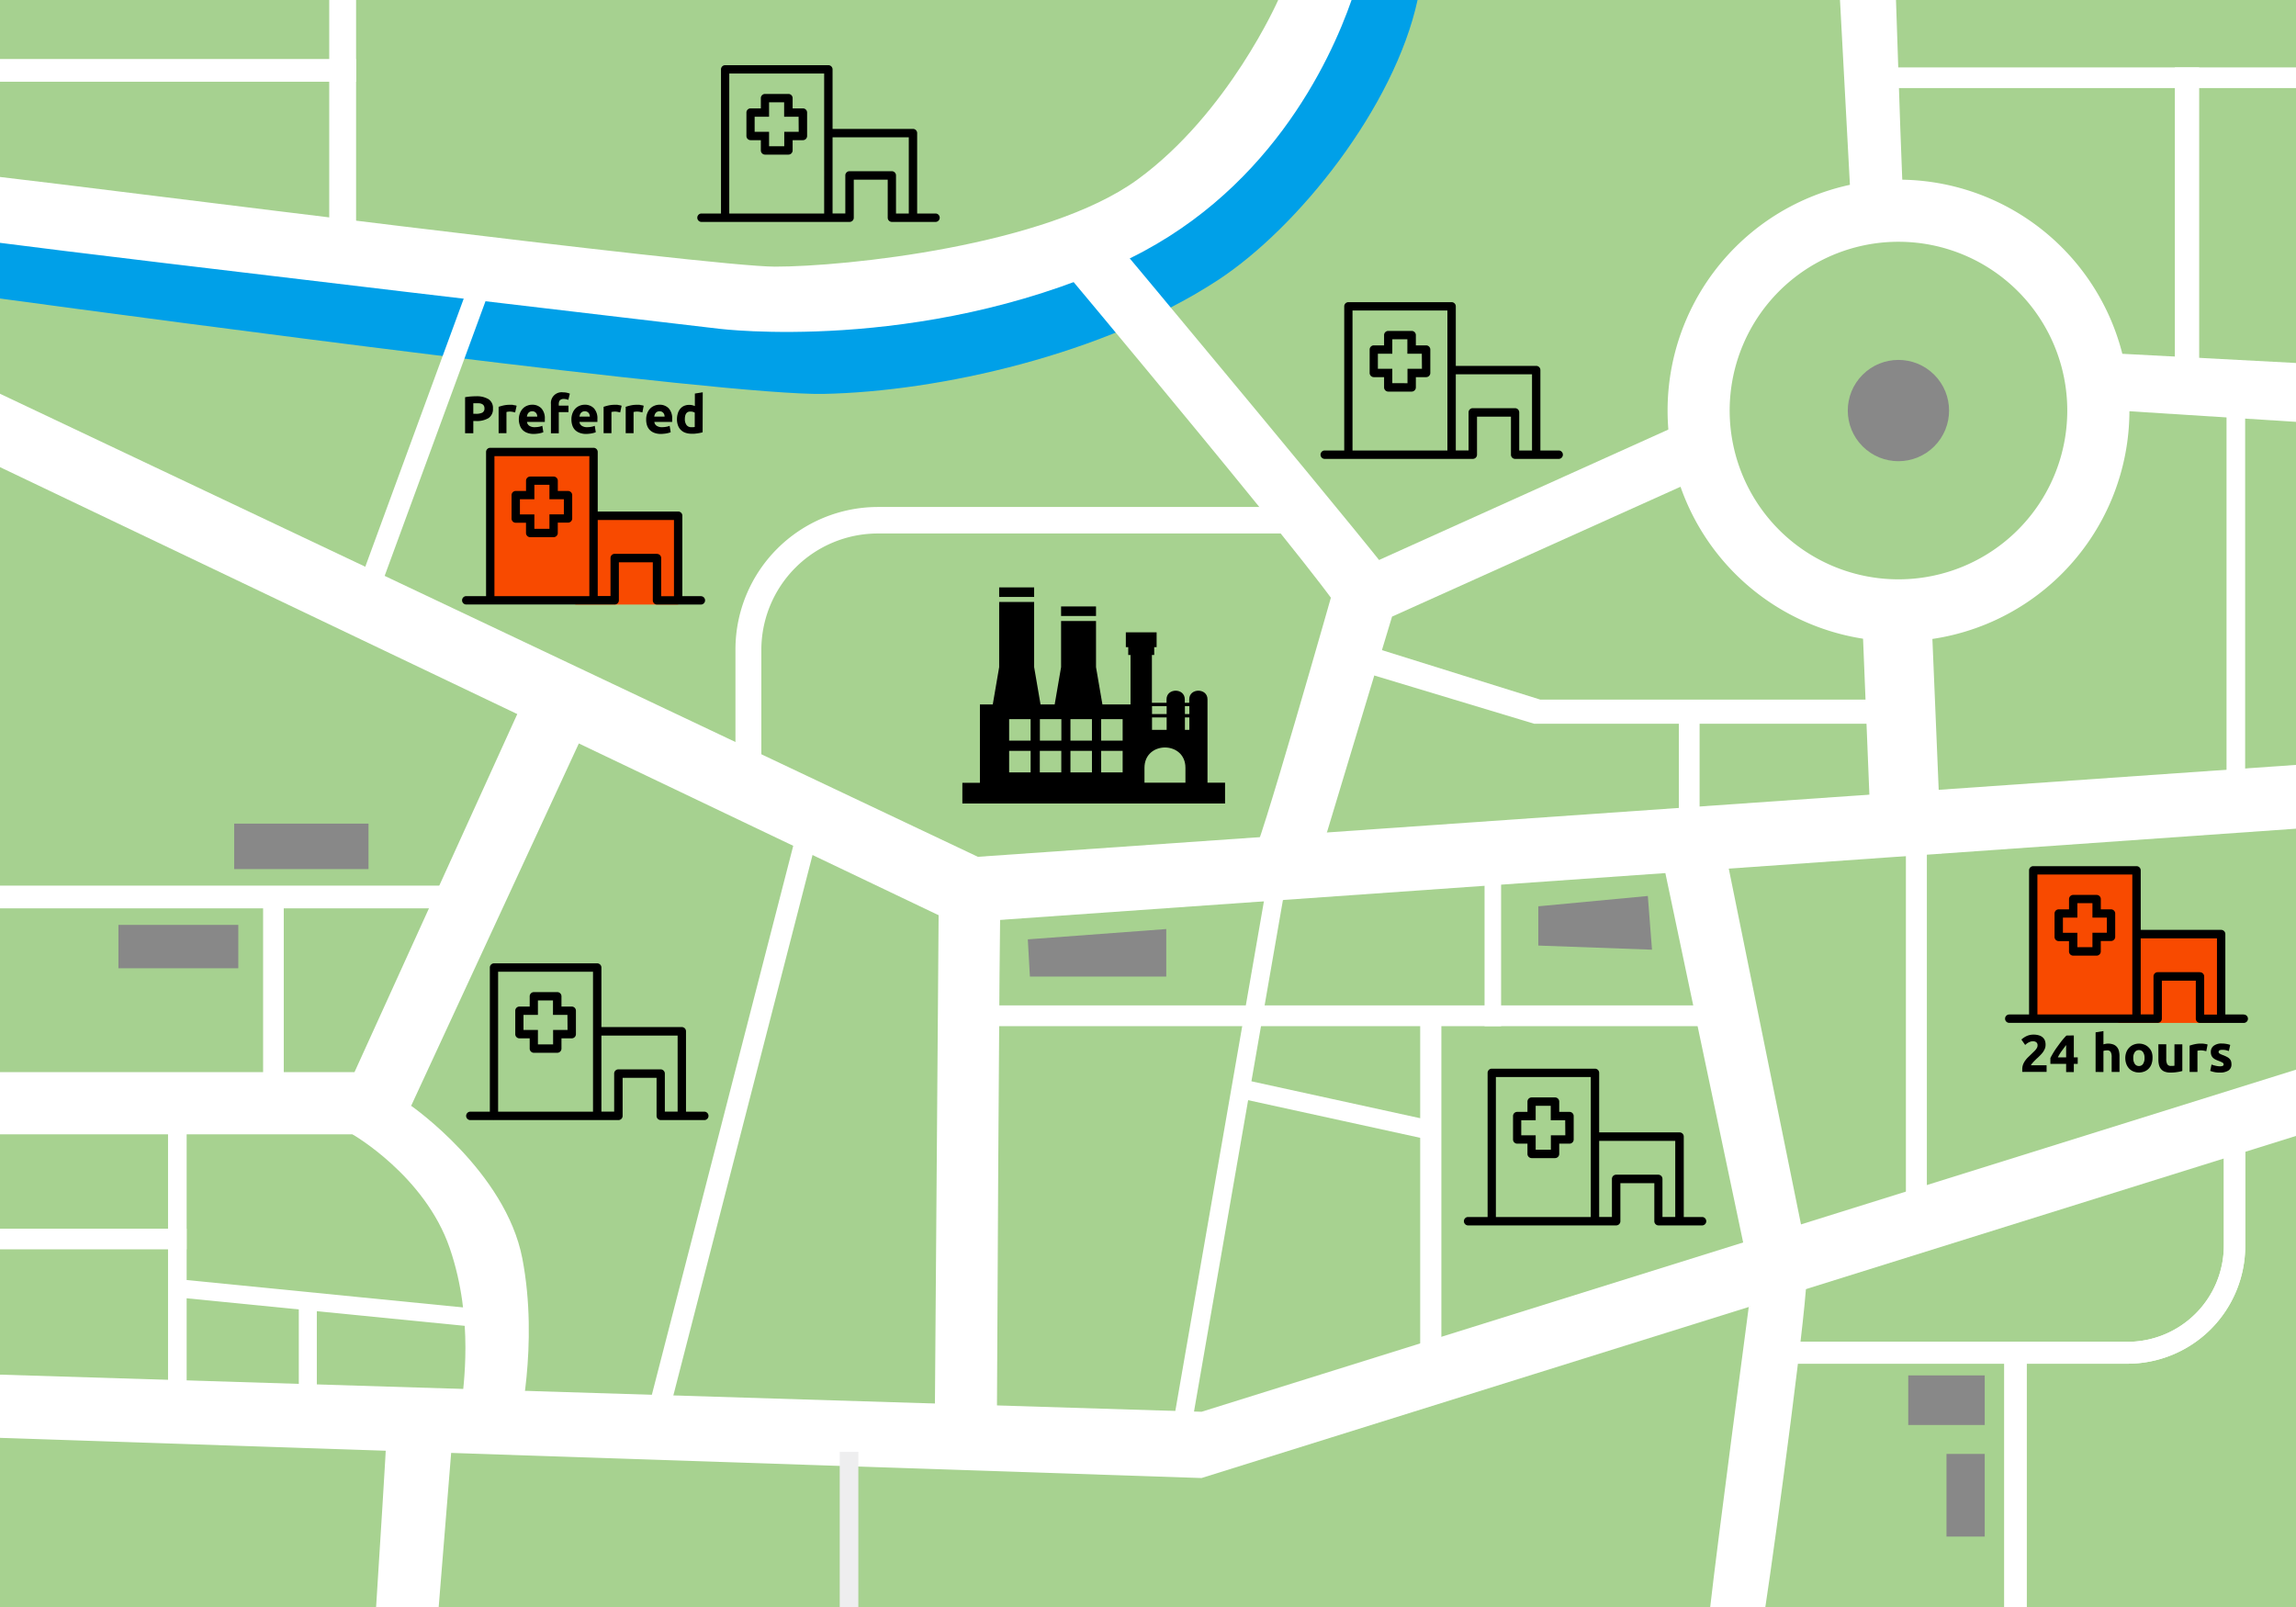 <svg id="Layer_1" data-name="Layer 1" xmlns="http://www.w3.org/2000/svg" viewBox="0 0 784.69 549.28"><defs><style>.cls-1{fill:#a7d290;}.cls-2{fill:#00a0e8;}.cls-2,.cls-3,.cls-5,.cls-8{fill-rule:evenodd;}.cls-3,.cls-4{fill:#a6d190;}.cls-5,.cls-6{fill:#fff;}.cls-7{fill:#eeeeef;}.cls-8,.cls-9{fill:#888;}.cls-10{fill:#f84a00;}</style></defs><title>map</title><rect class="cls-1" width="784.69" height="549.28"/><path class="cls-2" d="M.16.36H484.63c-7.93,36.55-40.71,77.73-68.24,95.75C377.54,121.54,321,134.25,281.47,135c-33.84.6-226.4-25.16-281.31-32.61Z" transform="translate(-0.16 -0.36)"/><path class="cls-3" d="M.16,374.08V149.57l331.91,159.5-1.82,184.48L171,486.07s6.39-48.69-10.08-76.77-46.71-34.68-46.71-34.68Z" transform="translate(-0.16 -0.36)"/><polygon class="cls-3" points="0 0 449.37 0 430.46 40.89 389.4 77.69 283.94 98.93 72.31 81.23 0 69.75 0 0"/><circle class="cls-4" cx="648.81" cy="140.33" r="59.58"/><path class="cls-5" d="M321,306l-1.41,186.86,21.23,1.46s.9-192.87,1.33-186.79S321,306,321,306Z" transform="translate(-0.16 -0.36)"/><path class="cls-5" d="M437,.36h25.08c-7.32,21-28.71,67.33-80.29,90.43-67.94,30.44-135.89,21.94-135.89,21.94S41.11,88.73.16,83.36V60.85C34.8,64.82,242.71,91.5,265,91.5c24.06,0,92.72-7.08,123.86-29.73S437,.36,437,.36Z" transform="translate(-0.16 -0.36)"/><path class="cls-5" d="M478.74,201.21c-1.83-4.07-98.38-119.62-98.38-119.62l-21.23,5.66s105.12,125.39,99.79,123.87S478.74,201.21,478.74,201.21Z" transform="translate(-0.16 -0.36)"/><path class="cls-5" d="M629,.36h19.14c.67,20.68,2.44,74.2,2.58,68.49.17-7.06-17.7,6.37-17.7,6.37Z" transform="translate(-0.16 -0.36)"/><polygon class="cls-5" points="784.69 124.07 784.69 144.19 718.53 139.98 725.33 120.93 784.69 124.07"/><path class="cls-5" d="M603.49,549.64H584.65c2.35-21.07,13.17-102.55,13.17-102.55l19.65-10.89C618.63,439.91,606.86,527.78,603.49,549.64Z" transform="translate(-0.16 -0.36)"/><path class="cls-5" d="M579.25,143.17,456.8,198.38s-27.95,98.55-28.31,93.43,22.65,1.41,22.65,1.41l24.77-82.1L582.79,163Z" transform="translate(-0.16 -0.36)"/><polygon class="cls-5" points="636.42 210.76 639.26 280.83 663.49 291.78 659.78 202.97 636.42 210.76"/><path class="cls-5" d="M158.11,479.37c.13-4.27,4.25-27.6-4.24-52.38s-33.27-38.92-33.27-38.92l20.08-9.74s32.3,22.48,38,52.2-1.42,58.75-1.42,58.75Z" transform="translate(-0.16 -0.36)"/><path class="cls-5" d="M150.09,549.64H128.7c1.13-17.81,3.44-54.39,3.62-59.65l22.65-.71Z" transform="translate(-0.16 -0.36)"/><polygon class="cls-5" points="588.29 284.37 617.31 427.34 597.5 433 566.35 285.08 588.29 284.37"/><polygon class="cls-5" points="784.69 365.62 784.69 388.27 410.64 505.2 0 491.47 0 469.86 410.64 482.55 784.69 365.62"/><polygon class="cls-5" points="0 387.71 0 366.47 121.15 366.47 181.31 234.12 201.84 245.44 136.01 387.71 0 387.71"/><polygon class="cls-5" points="784.69 261.45 784.69 283.25 326.41 315.51 0 159.67 0 134.59 334.2 292.86 784.69 261.45"/><path class="cls-5" d="M649,61.77a78.92,78.92,0,1,1-78.92,78.92A78.92,78.92,0,0,1,649,61.77ZM649,83a57.69,57.69,0,1,0,57.68,57.68A57.68,57.68,0,0,0,649,83Z" transform="translate(-0.16 -0.36)"/><rect class="cls-6" x="331.57" y="343.65" width="255.62" height="7.1"/><rect class="cls-6" x="507.37" y="296.36" width="5.65" height="54.39"/><polygon class="cls-5" points="433.5 299.23 439.63 300.89 406.32 492.52 400.19 490.86 433.5 299.23"/><path class="cls-5" d="M767.5,426.34V392.91l-7.31.14v33.12A32.92,32.92,0,0,1,727.37,459H611.75v7.48H727.37A40.25,40.25,0,0,0,767.5,426.34Z" transform="translate(-0.16 -0.36)"/><path class="cls-5" d="M767.5,426.34V392.91l-7.31.14v33.12A32.92,32.92,0,0,1,727.37,459H611.75v7.48H727.37A40.25,40.25,0,0,0,767.5,426.34Z" transform="translate(-0.16 -0.36)"/><rect class="cls-6" x="485.37" y="345.14" width="7.24" height="120.24"/><polygon class="cls-5" points="649.96 247.38 524.33 247.38 469.68 230.89 458.63 217.95 526.44 239.14 646.52 239.14 649.96 247.38"/><rect class="cls-6" x="573.77" y="244.57" width="7.09" height="37.23"/><rect class="cls-6" x="57.43" y="382.53" width="6.36" height="99.6"/><rect class="cls-6" y="419.97" width="63.78" height="7.06"/><rect class="cls-6" x="111.89" y="392.17" width="6.21" height="107.72" transform="translate(-340.36 516.15) rotate(-84.34)"/><path class="cls-5" d="M251.51,222.22v40.47l8.85-.17V222.43a39.83,39.83,0,0,1,39.72-39.72H440v-9.06H300.08A48.72,48.72,0,0,0,251.51,222.22Z" transform="translate(-0.16 -0.36)"/><rect class="cls-6" x="453.58" y="347.01" width="6.54" height="65.22" transform="translate(-11.77 744.46) rotate(-77.66)"/><rect class="cls-6" x="81.29" y="150.09" width="124.79" height="7.29" transform="translate(-50.3 235.26) rotate(-69.84)"/><rect class="cls-6" x="640.17" y="23.04" width="144.52" height="7.06"/><rect class="cls-6" y="302.71" width="160.55" height="7.77"/><rect class="cls-6" x="89.92" y="308.8" width="7.06" height="63.69"/><rect class="cls-7" x="286.99" y="496.25" width="6.36" height="53.03"/><rect class="cls-6" x="684.93" y="462.35" width="7.77" height="86.93"/><rect class="cls-6" x="651.37" y="286.3" width="7.16" height="132.96"/><polygon class="cls-8" points="351.27 321.08 398.59 317.55 398.59 333.79 351.98 333.79 351.27 321.08"/><polygon class="cls-8" points="564.59 324.61 563.17 306.25 525.74 309.78 525.74 323.2 564.59 324.61"/><circle class="cls-9" cx="648.97" cy="140.69" r="17.31" transform="translate(90.44 499.74) rotate(-45)"/><rect class="cls-9" x="80.03" y="281.52" width="45.91" height="15.54"/><rect class="cls-9" x="40.47" y="316.13" width="40.97" height="14.83"/><rect class="cls-9" x="652.17" y="470.12" width="26.14" height="16.95"/><rect class="cls-9" x="665.24" y="496.96" width="13.07" height="28.25"/><rect class="cls-6" x="112.52" width="9.18" height="80.21"/><rect class="cls-6" x="102.12" y="442.42" width="6.16" height="38.71"/><rect class="cls-6" x="743.29" y="23.04" width="8.31" height="109.52"/><rect class="cls-6" x="760.95" y="132.48" width="6.36" height="139.86"/><rect class="cls-6" y="20.17" width="121.7" height="7.77"/><rect class="cls-6" x="146.34" y="381.74" width="207.83" height="7.17" transform="translate(-185.45 531.26) rotate(-75.56)"/><path d="M487.56,118.41h-3.51V114.9a1.43,1.43,0,0,0-1.43-1.43h-8a1.43,1.43,0,0,0-1.43,1.43v3.51h-3.5a1.42,1.42,0,0,0-1.43,1.43v8a1.43,1.43,0,0,0,1.43,1.43h3.5v3.5a1.44,1.44,0,0,0,1.43,1.44h8a1.44,1.44,0,0,0,1.43-1.44v-3.5h3.51a1.43,1.43,0,0,0,1.43-1.43v-8A1.43,1.43,0,0,0,487.56,118.41Zm-1.43,8h-4.94v4.93H476v-4.93h-4.93v-5.15H476v-4.94h5.15v4.94h4.94Z" transform="translate(-0.16 -0.36)"/><path d="M532.92,154.34h-6.31V126.86a1.43,1.43,0,0,0-1.43-1.44H497.7V105.07a1.44,1.44,0,0,0-1.44-1.43H461a1.43,1.43,0,0,0-1.43,1.43v49.27h-6.78a1.44,1.44,0,0,0,0,2.87h7.75l.23,0a.85.85,0,0,0,.23,0h42.52a1.43,1.43,0,0,0,1.43-1.44v-13h11.6v13a1.43,1.43,0,0,0,1.43,1.44h15a1.44,1.44,0,0,0,0-2.87ZM462.4,106.5h32.43v47.84H462.4ZM518,139.88H503.49a1.43,1.43,0,0,0-1.43,1.44v13H497.7V128.29h26.05v26.05h-4.37v-13A1.44,1.44,0,0,0,518,139.88Z" transform="translate(-0.16 -0.36)"/><path d="M195.56,344.41h-3.51V340.9a1.43,1.43,0,0,0-1.43-1.43h-8a1.43,1.43,0,0,0-1.43,1.43v3.51h-3.5a1.42,1.42,0,0,0-1.43,1.43v8a1.43,1.43,0,0,0,1.43,1.43h3.5v3.5a1.44,1.44,0,0,0,1.43,1.44h8a1.44,1.44,0,0,0,1.43-1.44v-3.5h3.51a1.43,1.43,0,0,0,1.43-1.43v-8A1.43,1.43,0,0,0,195.56,344.41Zm-1.43,8h-4.94v4.93H184v-4.93h-4.93v-5.15H184v-4.94h5.15v4.94h4.94Z" transform="translate(-0.16 -0.36)"/><path d="M240.92,380.34h-6.31V352.86a1.43,1.43,0,0,0-1.43-1.44H205.7V331.07a1.44,1.44,0,0,0-1.44-1.43H169a1.43,1.43,0,0,0-1.43,1.43v49.27h-6.78a1.44,1.44,0,0,0,0,2.87h7.75l.23,0a.85.85,0,0,0,.23,0h42.52a1.43,1.43,0,0,0,1.43-1.44v-13h11.6v13a1.43,1.43,0,0,0,1.43,1.44h15a1.44,1.44,0,0,0,0-2.87ZM170.4,332.5h32.43v47.84H170.4ZM226,365.88H211.49a1.43,1.43,0,0,0-1.43,1.44v13H205.7v-26h26.05v26h-4.37v-13A1.44,1.44,0,0,0,226,365.88Z" transform="translate(-0.16 -0.36)"/><path d="M536.56,380.41h-3.51V376.9a1.43,1.43,0,0,0-1.43-1.43h-8a1.43,1.43,0,0,0-1.43,1.43v3.51h-3.5a1.42,1.42,0,0,0-1.43,1.43v8a1.43,1.43,0,0,0,1.43,1.43h3.5v3.5a1.44,1.44,0,0,0,1.43,1.44h8a1.44,1.44,0,0,0,1.43-1.44v-3.5h3.51a1.43,1.43,0,0,0,1.43-1.43v-8A1.43,1.43,0,0,0,536.56,380.41Zm-1.43,8h-4.94v4.93H525v-4.93h-4.93v-5.15H525v-4.94h5.15v4.94h4.94Z" transform="translate(-0.16 -0.36)"/><path d="M581.92,416.34h-6.31V388.86a1.43,1.43,0,0,0-1.43-1.44H546.7V367.07a1.44,1.44,0,0,0-1.44-1.43H510a1.43,1.43,0,0,0-1.43,1.43v49.27h-6.78a1.44,1.44,0,0,0,0,2.87h7.75l.23,0a.85.85,0,0,0,.23,0h42.52a1.43,1.43,0,0,0,1.43-1.44v-13h11.6v13a1.43,1.43,0,0,0,1.43,1.44h15a1.44,1.44,0,0,0,0-2.87ZM511.4,368.5h32.43v47.84H511.4ZM567,401.88H552.49a1.43,1.43,0,0,0-1.43,1.44v13H546.7v-26h26v26h-4.37v-13A1.44,1.44,0,0,0,567,401.88Z" transform="translate(-0.16 -0.36)"/><path d="M329.09,275h89.75v-7.11h-6V239.39c0-3.93-6.24-3.93-6.24,0v1.19h-1.52v-1.19c0-3.93-6.24-3.93-6.24,0v1.19h-5V224.23h.79v-2.68h.82V216.5H384.93v5.05h.82v2.68h.79v16.92h-9.61l-2.19-12.76V212.63H362.8v15.76l-2.19,12.76h-4.83l-2.19-12.76V206.12H341.64v22.27l-2.19,12.76h-4.39v26.78h-6V275Zm76.21-7.11h-14v-5.09c0-9.26,14-9.26,14,0v5.09ZM341.64,204.4v-3.27h11.95v3.27Zm21.16,6.51v-3.27h11.94v3.27Zm43.84,30.81v2.72h-1.52v-2.72Zm-7.76,0v2.72h-5v-2.72Zm7.76,3.87v4.23h-1.52v-4.23Zm-7.76,0v4.23h-5v-4.23Zm-46.49,7.92h-7.34v-7.35h7.34v7.35Zm0,10.86h-7.34V257h7.34v7.34Zm31.45,0H376.5V257h7.34v7.34Zm-10.48,0H366V257h7.35v7.34Zm-10.49,0h-7.34V257h7.34v7.34Zm21-10.86H376.5v-7.35h7.34v7.35Zm-10.48,0H366v-7.35h7.35v7.35Zm-10.49,0h-7.34v-7.35h7.34Z" transform="translate(-0.16 -0.36)"/><path d="M274.56,37.41h-3.51V33.9a1.43,1.43,0,0,0-1.43-1.43h-8a1.43,1.43,0,0,0-1.43,1.43v3.51h-3.5a1.42,1.42,0,0,0-1.43,1.43v8a1.43,1.43,0,0,0,1.43,1.43h3.5v3.5a1.44,1.44,0,0,0,1.43,1.44h8a1.44,1.44,0,0,0,1.43-1.44v-3.5h3.51A1.43,1.43,0,0,0,276,46.85v-8A1.43,1.43,0,0,0,274.56,37.41Zm-1.43,8h-4.94v4.93H263V45.42h-4.93V40.27H263V35.33h5.15v4.94h4.94Z" transform="translate(-0.16 -0.36)"/><path d="M319.92,73.34h-6.31V45.86a1.43,1.43,0,0,0-1.43-1.44H284.7V24.07a1.44,1.44,0,0,0-1.44-1.43H248a1.43,1.43,0,0,0-1.43,1.43V73.34h-6.78a1.44,1.44,0,0,0,0,2.87h7.75l.23,0a.85.85,0,0,0,.23,0h42.52a1.43,1.43,0,0,0,1.43-1.44v-13h11.6v13A1.43,1.43,0,0,0,305,76.21h15a1.44,1.44,0,0,0,0-2.87ZM249.4,25.5h32.43V73.34H249.4ZM305,58.88H290.49a1.43,1.43,0,0,0-1.43,1.44v13H284.7V47.29h26.05V73.34h-4.37v-13A1.44,1.44,0,0,0,305,58.88Z" transform="translate(-0.16 -0.36)"/><g id="Layer_2" data-name="Layer 2"><g id="Layer_1-2" data-name="Layer 1-2"><rect class="cls-10" x="196.61" y="176.02" width="35.17" height="30.62"/><rect class="cls-10" x="167.61" y="154.52" width="35.17" height="50.67"/><path d="M194.3,168.18h-3.5v-3.5a1.43,1.43,0,0,0-1.43-1.43h-8a1.43,1.43,0,0,0-1.43,1.43h0v3.5h-3.52a1.43,1.43,0,0,0-1.43,1.43h0v8a1.43,1.43,0,0,0,1.43,1.43h3.51v3.5a1.43,1.43,0,0,0,1.43,1.43h8a1.43,1.43,0,0,0,1.43-1.43V179h3.5a1.43,1.43,0,0,0,1.43-1.43h0v-8A1.43,1.43,0,0,0,194.3,168.18Zm-1.43,8h-4.93v4.94h-5.15v-4.93h-4.94V171h4.94v-4.93h5.15V171h4.93Z" transform="translate(-0.16 -0.36)"/><path d="M239.67,204.12h-6.31V176.63a1.43,1.43,0,0,0-1.43-1.43H204.44V154.85a1.43,1.43,0,0,0-1.43-1.43h-35.3a1.43,1.43,0,0,0-1.43,1.43h0v49.27h-6.77a1.43,1.43,0,0,0,0,2.86h50.73a1.43,1.43,0,0,0,1.43-1.43h0v-13h11.6v13A1.43,1.43,0,0,0,224.7,207h15a1.43,1.43,0,0,0,0-2.86Zm-70.53-47.84h32.44v47.84H169.14Zm55.56,33.38H210.24a1.43,1.43,0,0,0-1.43,1.43h0v13h-4.37v-26H230.5v26.06h-4.37v-13a1.43,1.43,0,0,0-1.4-1.46Z" transform="translate(-0.16 -0.36)"/></g></g><g id="Layer_2-2" data-name="Layer 2"><g id="Layer_1-2-2" data-name="Layer 1-2"><rect class="cls-10" x="723.94" y="319.02" width="35.17" height="30.62"/><rect class="cls-10" x="694.94" y="297.52" width="35.17" height="50.67"/><path d="M721.64,311.18h-3.5v-3.5a1.43,1.43,0,0,0-1.43-1.43h-8a1.43,1.43,0,0,0-1.43,1.43h0v3.5h-3.52a1.43,1.43,0,0,0-1.43,1.43h0v8a1.43,1.43,0,0,0,1.43,1.43h3.51v3.5A1.43,1.43,0,0,0,708.7,327h8a1.43,1.43,0,0,0,1.43-1.43V322h3.5a1.43,1.43,0,0,0,1.43-1.43h0v-8A1.44,1.44,0,0,0,721.64,311.18Zm-1.43,8h-4.93v4.94h-5.15v-4.93h-4.94V314h4.94v-4.93h5.15V314h4.93Z" transform="translate(-0.16 -0.36)"/><path d="M767,347.12H760.7V319.63a1.43,1.43,0,0,0-1.43-1.43H731.78V297.85a1.43,1.43,0,0,0-1.43-1.43h-35.3a1.43,1.43,0,0,0-1.43,1.43h0v49.27h-6.77a1.43,1.43,0,0,0,0,2.86h50.73a1.43,1.43,0,0,0,1.43-1.43h0v-13h11.6v13A1.43,1.43,0,0,0,752,350h15a1.43,1.43,0,1,0,0-2.86Zm-70.53-47.84h32.44v47.84H696.48ZM752,332.66H737.58a1.43,1.43,0,0,0-1.43,1.43h0v13h-4.37v-26h26.06v26.06h-4.37v-13a1.44,1.44,0,0,0-1.4-1.46Z" transform="translate(-0.16 -0.36)"/></g></g><path d="M162.85,135.81a7.72,7.72,0,0,1,4.28,1,3.54,3.54,0,0,1,1.5,3.21,3.61,3.61,0,0,1-1.51,3.25,7.8,7.8,0,0,1-4.32,1h-.88v4.17h-2.81V136.13a16.28,16.28,0,0,1,1.94-.25C161.73,135.83,162.33,135.81,162.85,135.81Zm.18,2.39-.6,0-.51,0v3.6h.88a4.82,4.82,0,0,0,2.19-.39,1.54,1.54,0,0,0,.74-1.48,1.71,1.71,0,0,0-.19-.86,1.36,1.36,0,0,0-.54-.55,2.5,2.5,0,0,0-.85-.29A7.66,7.66,0,0,0,163,138.2Z" transform="translate(-0.16 -0.36)"/><path d="M176.22,141.33l-.84-.19a5.76,5.76,0,0,0-1-.1,5.15,5.15,0,0,0-.6.05,3.14,3.14,0,0,0-.53.1v7.23h-2.68v-9a15.83,15.83,0,0,1,1.7-.48,9.78,9.78,0,0,1,2.19-.22l.52,0c.2,0,.41,0,.61.07s.41.06.61.11a2.52,2.52,0,0,1,.52.15Z" transform="translate(-0.16 -0.36)"/><path d="M177.48,143.76a5.72,5.72,0,0,1,.39-2.2,4.79,4.79,0,0,1,1-1.58,4.1,4.1,0,0,1,1.45-.95,4.41,4.41,0,0,1,1.68-.33,4.21,4.21,0,0,1,3.19,1.24,5.07,5.07,0,0,1,1.17,3.62c0,.16,0,.33,0,.52s0,.35,0,.49h-6.08a1.8,1.8,0,0,0,.77,1.32,3.16,3.16,0,0,0,1.84.48,7.82,7.82,0,0,0,1.45-.13,5.06,5.06,0,0,0,1.16-.34l.36,2.18a4,4,0,0,1-.58.22c-.24.07-.5.13-.8.19s-.61.1-.94.13a8.68,8.68,0,0,1-1,.06,6,6,0,0,1-2.22-.38,4.27,4.27,0,0,1-1.57-1,4.1,4.1,0,0,1-.92-1.55A6.13,6.13,0,0,1,177.48,143.76Zm6.3-1a3,3,0,0,0-.11-.67,1.71,1.71,0,0,0-.31-.58,1.78,1.78,0,0,0-.52-.41,1.67,1.67,0,0,0-.78-.16,1.87,1.87,0,0,0-.78.15,1.68,1.68,0,0,0-.54.41,1.94,1.94,0,0,0-.33.58,3.22,3.22,0,0,0-.17.68Z" transform="translate(-0.16 -0.36)"/><path d="M192.55,134.46a6.28,6.28,0,0,1,2.36.45l-.52,2.14a3.17,3.17,0,0,0-.79-.24,3.74,3.74,0,0,0-.78-.09,2.19,2.19,0,0,0-.82.14,1.26,1.26,0,0,0-.52.37,1.28,1.28,0,0,0-.27.56,3.06,3.06,0,0,0-.08.7V139h3.31v2.23h-3.31v7.23h-2.68v-10a3.67,3.67,0,0,1,4.1-4Z" transform="translate(-0.16 -0.36)"/><path d="M195.45,143.76a5.72,5.72,0,0,1,.39-2.2,4.62,4.62,0,0,1,1-1.58,4.19,4.19,0,0,1,1.45-.95,4.5,4.5,0,0,1,1.69-.33,4.19,4.19,0,0,1,3.18,1.24,5.07,5.07,0,0,1,1.17,3.62c0,.16,0,.33,0,.52s0,.35,0,.49H198.2a1.78,1.78,0,0,0,.78,1.32,3.1,3.1,0,0,0,1.83.48,7.67,7.67,0,0,0,1.45-.13,4.91,4.91,0,0,0,1.16-.34l.36,2.18a3.42,3.42,0,0,1-.57.22c-.24.07-.51.13-.8.19s-.61.1-.95.13a8.43,8.43,0,0,1-1,.06,6,6,0,0,1-2.22-.38,4.36,4.36,0,0,1-1.57-1,4,4,0,0,1-.91-1.55A6.13,6.13,0,0,1,195.45,143.76Zm6.3-1a2.55,2.55,0,0,0-.12-.67,1.68,1.68,0,0,0-.3-.58,1.83,1.83,0,0,0-.53-.41,1.67,1.67,0,0,0-.78-.16,1.79,1.79,0,0,0-.77.15,1.49,1.49,0,0,0-.54.41,1.77,1.77,0,0,0-.34.58,5.2,5.2,0,0,0-.17.68Z" transform="translate(-0.16 -0.36)"/><path d="M212.12,141.33l-.85-.19a5.65,5.65,0,0,0-1-.1,5.13,5.13,0,0,0-.61.05,3.14,3.14,0,0,0-.53.1v7.23h-2.68v-9a15.83,15.83,0,0,1,1.7-.48,9.84,9.84,0,0,1,2.19-.22l.52,0c.2,0,.41,0,.61.07a6,6,0,0,1,.61.11,2.83,2.83,0,0,1,.53.15Z" transform="translate(-0.16 -0.36)"/><path d="M219.71,141.33l-.84-.19a5.85,5.85,0,0,0-1.05-.1,4.83,4.83,0,0,0-.6.05,3.14,3.14,0,0,0-.53.1v7.23H214v-9a15.2,15.2,0,0,1,1.7-.48,9.78,9.78,0,0,1,2.19-.22l.52,0c.2,0,.4,0,.61.07s.41.06.61.11a2.52,2.52,0,0,1,.52.15Z" transform="translate(-0.16 -0.36)"/><path d="M221,143.76a5.72,5.72,0,0,1,.39-2.2,4.79,4.79,0,0,1,1-1.58,4.1,4.1,0,0,1,1.45-.95,4.41,4.41,0,0,1,1.68-.33,4.21,4.21,0,0,1,3.19,1.24,5.07,5.07,0,0,1,1.17,3.62c0,.16,0,.33,0,.52s0,.35,0,.49h-6.08a1.77,1.77,0,0,0,.77,1.32,3.16,3.16,0,0,0,1.84.48,7.82,7.82,0,0,0,1.45-.13,5.06,5.06,0,0,0,1.16-.34l.36,2.18a4,4,0,0,1-.58.22c-.24.07-.51.13-.8.19s-.61.1-1,.13a8.39,8.39,0,0,1-1,.06,6.05,6.05,0,0,1-2.23-.38,4.23,4.23,0,0,1-1.56-1,4,4,0,0,1-.92-1.55A6.13,6.13,0,0,1,221,143.76Zm6.3-1a3,3,0,0,0-.11-.67,1.71,1.71,0,0,0-.31-.58,1.78,1.78,0,0,0-.52-.41,1.68,1.68,0,0,0-.79-.16,1.86,1.86,0,0,0-.77.15,1.68,1.68,0,0,0-.54.41,1.94,1.94,0,0,0-.33.58,3.22,3.22,0,0,0-.17.68Z" transform="translate(-0.16 -0.36)"/><path d="M240.29,148.12l-.83.21-1,.17-1,.11c-.35,0-.69,0-1,0a6.15,6.15,0,0,1-2.09-.34,4.08,4.08,0,0,1-2.51-2.53,6,6,0,0,1-.34-2,7,7,0,0,1,.29-2.07,4.48,4.48,0,0,1,.83-1.58,3.59,3.59,0,0,1,1.32-1,4.43,4.43,0,0,1,1.79-.34,3.78,3.78,0,0,1,1,.11,5.18,5.18,0,0,1,.89.3v-4.28l2.69-.43Zm-6.07-4.5a3.31,3.31,0,0,0,.56,2,1.92,1.92,0,0,0,1.65.75l.67,0a4.29,4.29,0,0,0,.5-.07V141.4a2.71,2.71,0,0,0-.65-.27,3.29,3.29,0,0,0-.82-.1C234.86,141,234.22,141.89,234.22,143.62Z" transform="translate(-0.16 -0.36)"/><path d="M699.26,357.56a3.27,3.27,0,0,1-.27,1.31,6.5,6.5,0,0,1-.7,1.22,10.2,10.2,0,0,1-1,1.12c-.36.36-.71.71-1.06,1l-.58.57c-.21.21-.42.42-.61.64s-.36.41-.51.6a1.65,1.65,0,0,0-.28.46h5.36v2.25h-8.31a2.39,2.39,0,0,1,0-.51v-.43a4.48,4.48,0,0,1,.28-1.58,6,6,0,0,1,.73-1.34,8,8,0,0,1,1-1.16l1.12-1.08.81-.79a6.29,6.29,0,0,0,.67-.72,3.44,3.44,0,0,0,.45-.7,1.63,1.63,0,0,0,.16-.71,1.29,1.29,0,0,0-.45-1.12,1.89,1.89,0,0,0-1.11-.32,2.67,2.67,0,0,0-.91.15,4.3,4.3,0,0,0-.78.36,5.19,5.19,0,0,0-.6.42l-.38.33L691,355.69a6.94,6.94,0,0,1,1.84-1.22,5.58,5.58,0,0,1,2.26-.47,6.23,6.23,0,0,1,1.89.25,3.5,3.5,0,0,1,1.31.71,2.71,2.71,0,0,1,.75,1.12A4,4,0,0,1,699.26,357.56Z" transform="translate(-0.16 -0.36)"/><path d="M708.92,354.28v7.49h1.33V364h-1.33v2.79h-2.63V364h-5.38v-2q.4-.79,1-1.8c.4-.66.84-1.34,1.33-2s1-1.39,1.53-2.06a22.89,22.89,0,0,1,1.62-1.82Zm-2.63,3.28-1.49,2a13.79,13.79,0,0,0-1.33,2.21h2.82Z" transform="translate(-0.16 -0.36)"/><path d="M716.36,366.76V353.22l2.68-.43v4.54a5,5,0,0,1,.69-.17,4,4,0,0,1,.82-.09,5.06,5.06,0,0,1,1.92.32,3,3,0,0,1,1.22.89,3.42,3.42,0,0,1,.65,1.37,7.36,7.36,0,0,1,.19,1.76v5.35h-2.68v-5a3.6,3.6,0,0,0-.34-1.84,1.32,1.32,0,0,0-1.23-.54,3.55,3.55,0,0,0-.67.06c-.21,0-.4.09-.57.14v7.2Z" transform="translate(-0.16 -0.36)"/><path d="M735.81,362a6.06,6.06,0,0,1-.32,2,4.37,4.37,0,0,1-.94,1.58,4.09,4.09,0,0,1-1.46,1,4.9,4.9,0,0,1-1.92.36,4.84,4.84,0,0,1-1.9-.36,4.22,4.22,0,0,1-1.47-1,4.69,4.69,0,0,1-.95-1.58,5.82,5.82,0,0,1-.34-2,5.74,5.74,0,0,1,.35-2,4.58,4.58,0,0,1,1-1.56,4.33,4.33,0,0,1,1.48-1,4.74,4.74,0,0,1,1.86-.36,4.81,4.81,0,0,1,1.88.36,4.2,4.2,0,0,1,1.47,1,4.54,4.54,0,0,1,1,1.56A5.74,5.74,0,0,1,735.81,362Zm-2.73,0a3.4,3.4,0,0,0-.5-2,1.62,1.62,0,0,0-1.41-.71,1.64,1.64,0,0,0-1.42.71,3.33,3.33,0,0,0-.51,2,3.4,3.4,0,0,0,.51,2,1.64,1.64,0,0,0,1.42.73,1.62,1.62,0,0,0,1.41-.73A3.48,3.48,0,0,0,733.08,362Z" transform="translate(-0.16 -0.36)"/><path d="M746,366.43a13.08,13.08,0,0,1-1.77.37,13.76,13.76,0,0,1-2.27.17,5.27,5.27,0,0,1-2-.32,3,3,0,0,1-1.27-.91,3.53,3.53,0,0,1-.67-1.39,7.66,7.66,0,0,1-.2-1.79v-5.27h2.69v4.95a3.81,3.81,0,0,0,.34,1.87,1.35,1.35,0,0,0,1.28.58l.61,0,.57-.06v-7.31H746Z" transform="translate(-0.16 -0.36)"/><path d="M754.19,359.67c-.24-.06-.52-.13-.84-.19a5.06,5.06,0,0,0-1.05-.1,4.76,4.76,0,0,0-1.13.14v7.24h-2.68v-9c.48-.16,1-.32,1.7-.47a9.75,9.75,0,0,1,2.19-.23l.52,0,.61.07.61.11a2.72,2.72,0,0,1,.52.15Z" transform="translate(-0.16 -0.36)"/><path d="M758.8,364.83a2.78,2.78,0,0,0,1-.14.55.55,0,0,0,.31-.56.67.67,0,0,0-.4-.57,8,8,0,0,0-1.2-.55,10.3,10.3,0,0,1-1.14-.48,3.2,3.2,0,0,1-.88-.61,2.53,2.53,0,0,1-.56-.83,3.19,3.19,0,0,1-.19-1.17,2.54,2.54,0,0,1,1-2.11,4.32,4.32,0,0,1,2.71-.77,8.91,8.91,0,0,1,1.66.15,7.44,7.44,0,0,1,1.26.33l-.47,2.09c-.31-.11-.65-.2-1-.29a5.86,5.86,0,0,0-1.24-.12c-.84,0-1.26.23-1.26.7a.68.68,0,0,0,.06.29.57.57,0,0,0,.21.24,3.27,3.27,0,0,0,.44.25,7.62,7.62,0,0,0,.71.3,11.08,11.08,0,0,1,1.46.65,3.42,3.42,0,0,1,.91.68,2.19,2.19,0,0,1,.47.82,3.65,3.65,0,0,1,.13,1,2.4,2.4,0,0,1-1,2.12,5.23,5.23,0,0,1-3,.72,8.16,8.16,0,0,1-2.09-.22,7.76,7.76,0,0,1-1.17-.36l.45-2.17a8.77,8.77,0,0,0,1.41.42A6.92,6.92,0,0,0,758.8,364.83Z" transform="translate(-0.16 -0.36)"/></svg>
